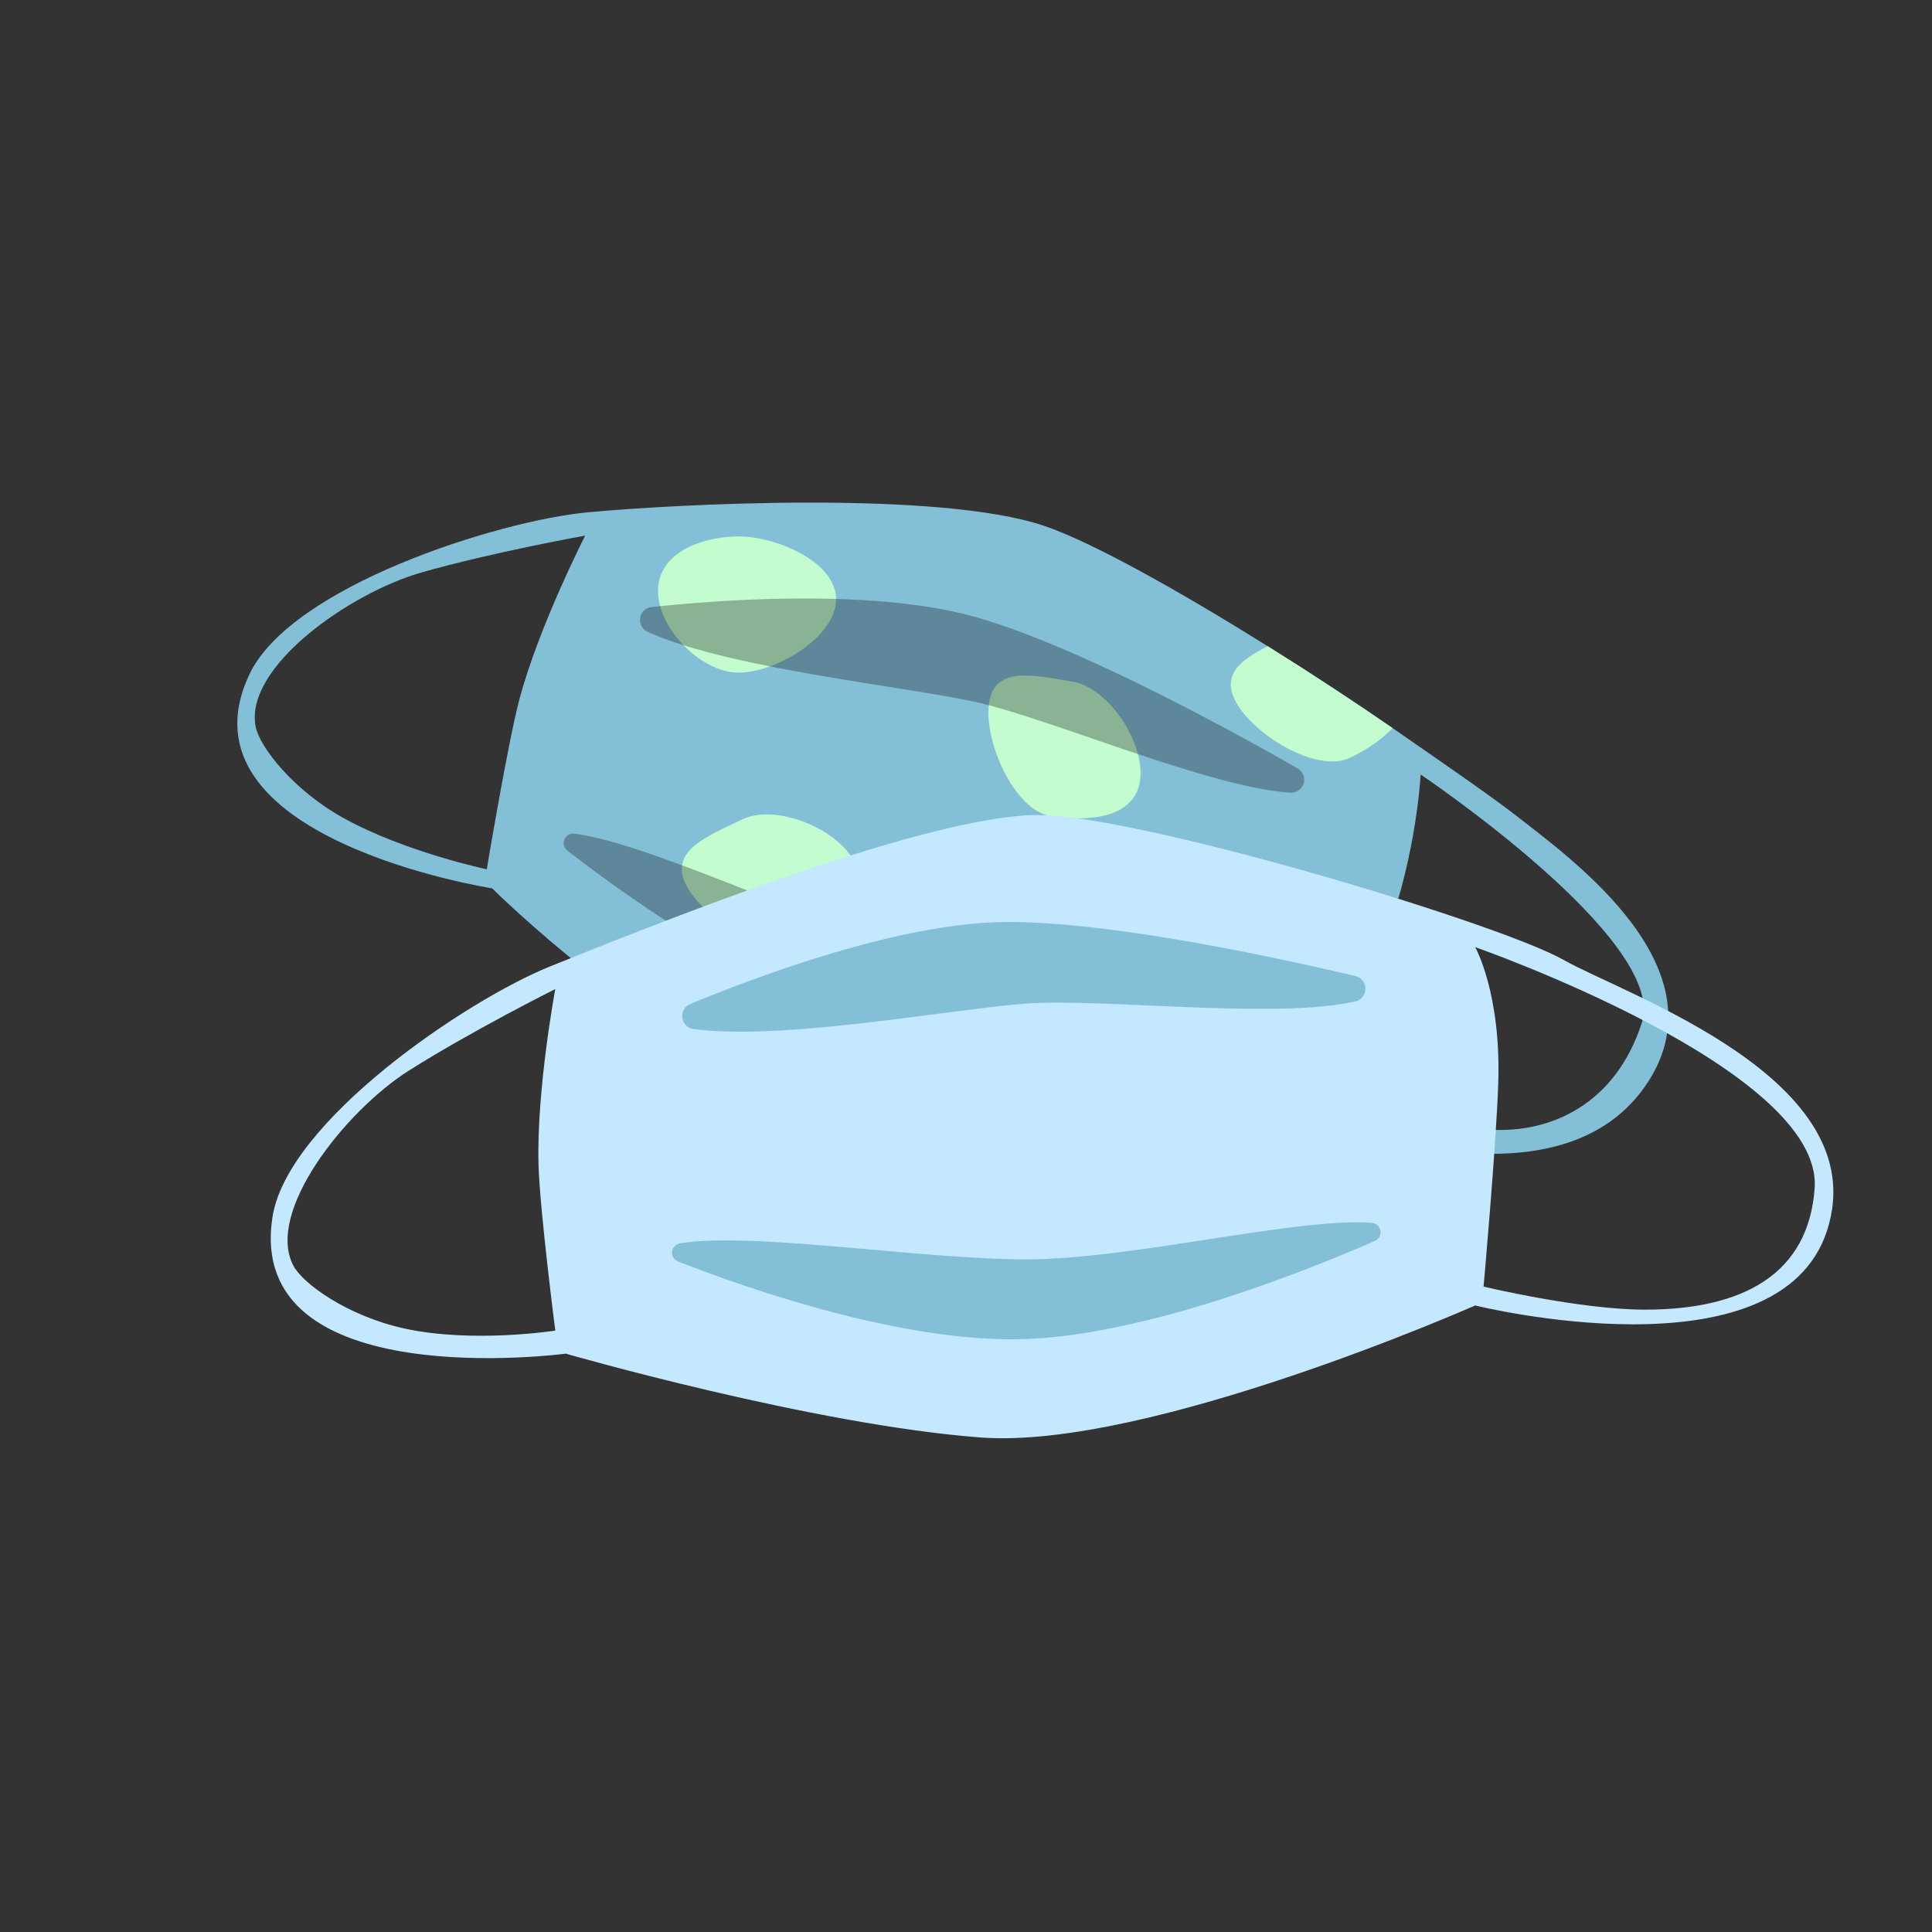 <svg id="Layer_1" data-name="Layer 1" xmlns="http://www.w3.org/2000/svg" width="922" height="922" viewBox="0 0 922 922"><rect x="0" y="0" width="922" height="922" fill="#333333" stroke="none"/><defs><style>.cls-1{fill:none;}.cls-2{fill:#84bfd8;}.cls-3{fill:#c3fccf;}.cls-4{fill:#d8963f;}.cls-5{opacity:0.29;}.cls-6{fill:#c4e8ff;}</style></defs><title>produktkategori_mundbind2</title><circle class="cls-1" cx="461" cy="461" r="461"/><path class="cls-2" d="M723.57,389.26c-10.57-8.26-34.16-24.66-59-41.8-18-12.39-38.66-26-59.56-39.06-41.59-26-83.91-49.78-106.8-57.48C448,234,323.34,240.47,280.45,244.5S138.66,279.84,118.94,322C82.31,400.23,234.83,423.93,234.83,423.93s75.56,75,150.6,103.37,244.18,6.34,244.18,6.34,111.88,46.84,155.32-15C824,463,750.74,410.49,723.57,389.26ZM247.82,333.92c-5.46,20.6-15.52,80.92-15.52,80.92s-38.54-8.09-67.93-24.21c-24.46-13.41-40.43-34.2-42.35-43.76-5.69-28.44,44.91-63.91,79.06-73.65s78.18-17.6,78.18-17.6S257.05,299.11,247.82,333.92ZM783.55,488C771,527,740,541,710.66,539.09c-30.94-2-76.81-19.84-76.81-19.84s12.5-31.76,28.11-74.08c14.19-38.48,16-75.55,16-75.55S796.1,448.94,783.55,488Z"/><path class="cls-3" d="M399,286c0,17.95-28.55,35-46.5,35S314,300,314,282s20.55-26,38.5-26S399,268.05,399,286Z"/><path class="cls-3" d="M544,372.91c-2.81,17.73-24.89,19.34-42.61,16.53s-32.18-36.54-29.36-54.27,21.81-12.74,39.54-9.93S546.84,355.19,544,372.91Z"/><path class="cls-4" d="M612,496c0,18-21.55,23-39.5,23S535,488,535,470s19.55-16,37.5-16S612,478.05,612,496Z"/><path class="cls-3" d="M407.86,411.62c7.85,16.14-9.32,30.11-25.46,38s-47.31-11.52-55.16-27.66S337.82,399,354,391.13,400,395.47,407.86,411.62Z"/><path class="cls-3" d="M664.58,347.46c-5.31,5.72-12.85,10.55-20.18,14.12-16.14,7.85-47.31-11.52-55.16-27.66-6.08-12.5,3.6-19.4,15.78-25.52C625.92,321.46,646.62,335.07,664.58,347.46Z"/><path class="cls-5" d="M270.66,405.84a4.51,4.51,0,0,1,3.3-8c34,4.13,108.17,39.9,156.62,54.19,47.63,14.05,130.08,17.34,162.87,29.88a4.5,4.5,0,0,1-1,8.67c-35.1,4.42-116.21,12.13-172.58-2.1C362.76,474,297.34,426.57,270.66,405.84Z"/><path class="cls-5" d="M309.1,301.55A6.21,6.21,0,0,1,311,289.7c36.07-3.82,108.46-8.84,156.51,5.33,47.52,14,116.58,51.58,151.75,71.66a6.21,6.21,0,0,1-3.47,11.59C576.9,375.88,499.11,342,464.13,334.7,427,326.89,347.83,318.88,309.1,301.55Z"/><path class="cls-6" d="M785,625c-31,0-77-11-77-11s6-67,7-97c1.43-43-11-65-11-65s166,58,162,115C863.13,607.91,832,625,785,625ZM746,458c-30-17-195-67-248-69s-195,56-235,72S137,535,130,581c-13,85.42,140,65,140,65s118,34,198,40,236-63,236-63,145,36,168-36S776,475,746,458ZM257,556c.59,21.3,8,79,8,79s-39.26,6.15-72-1c-27.25-6-48.46-21.37-53-30-13.51-25.66,25-74,55-93s70-39,70-39S256,520,257,556Z"/><path class="cls-2" d="M330.93,491.06a6.22,6.22,0,0,1-1.55-11.9C362.89,465.3,430.91,440,481,440c49.55,0,126.42,16.5,165.83,25.8a6.21,6.21,0,0,1-.05,12.1c-38,8.7-122.15-1.75-157.78,1.1C451.14,482,373,496.73,330.93,491.06Z"/><path class="cls-2" d="M323.56,602a4.5,4.5,0,0,1,.9-8.63C358.2,587.68,439.5,601,490,601c49.66,0,129.68-20.16,164.68-17.41a4.5,4.5,0,0,1,1.45,8.61c-32.42,14.17-108,44.51-166.13,46.8C431.19,641.32,355,614.3,323.56,602Z"/></svg>
